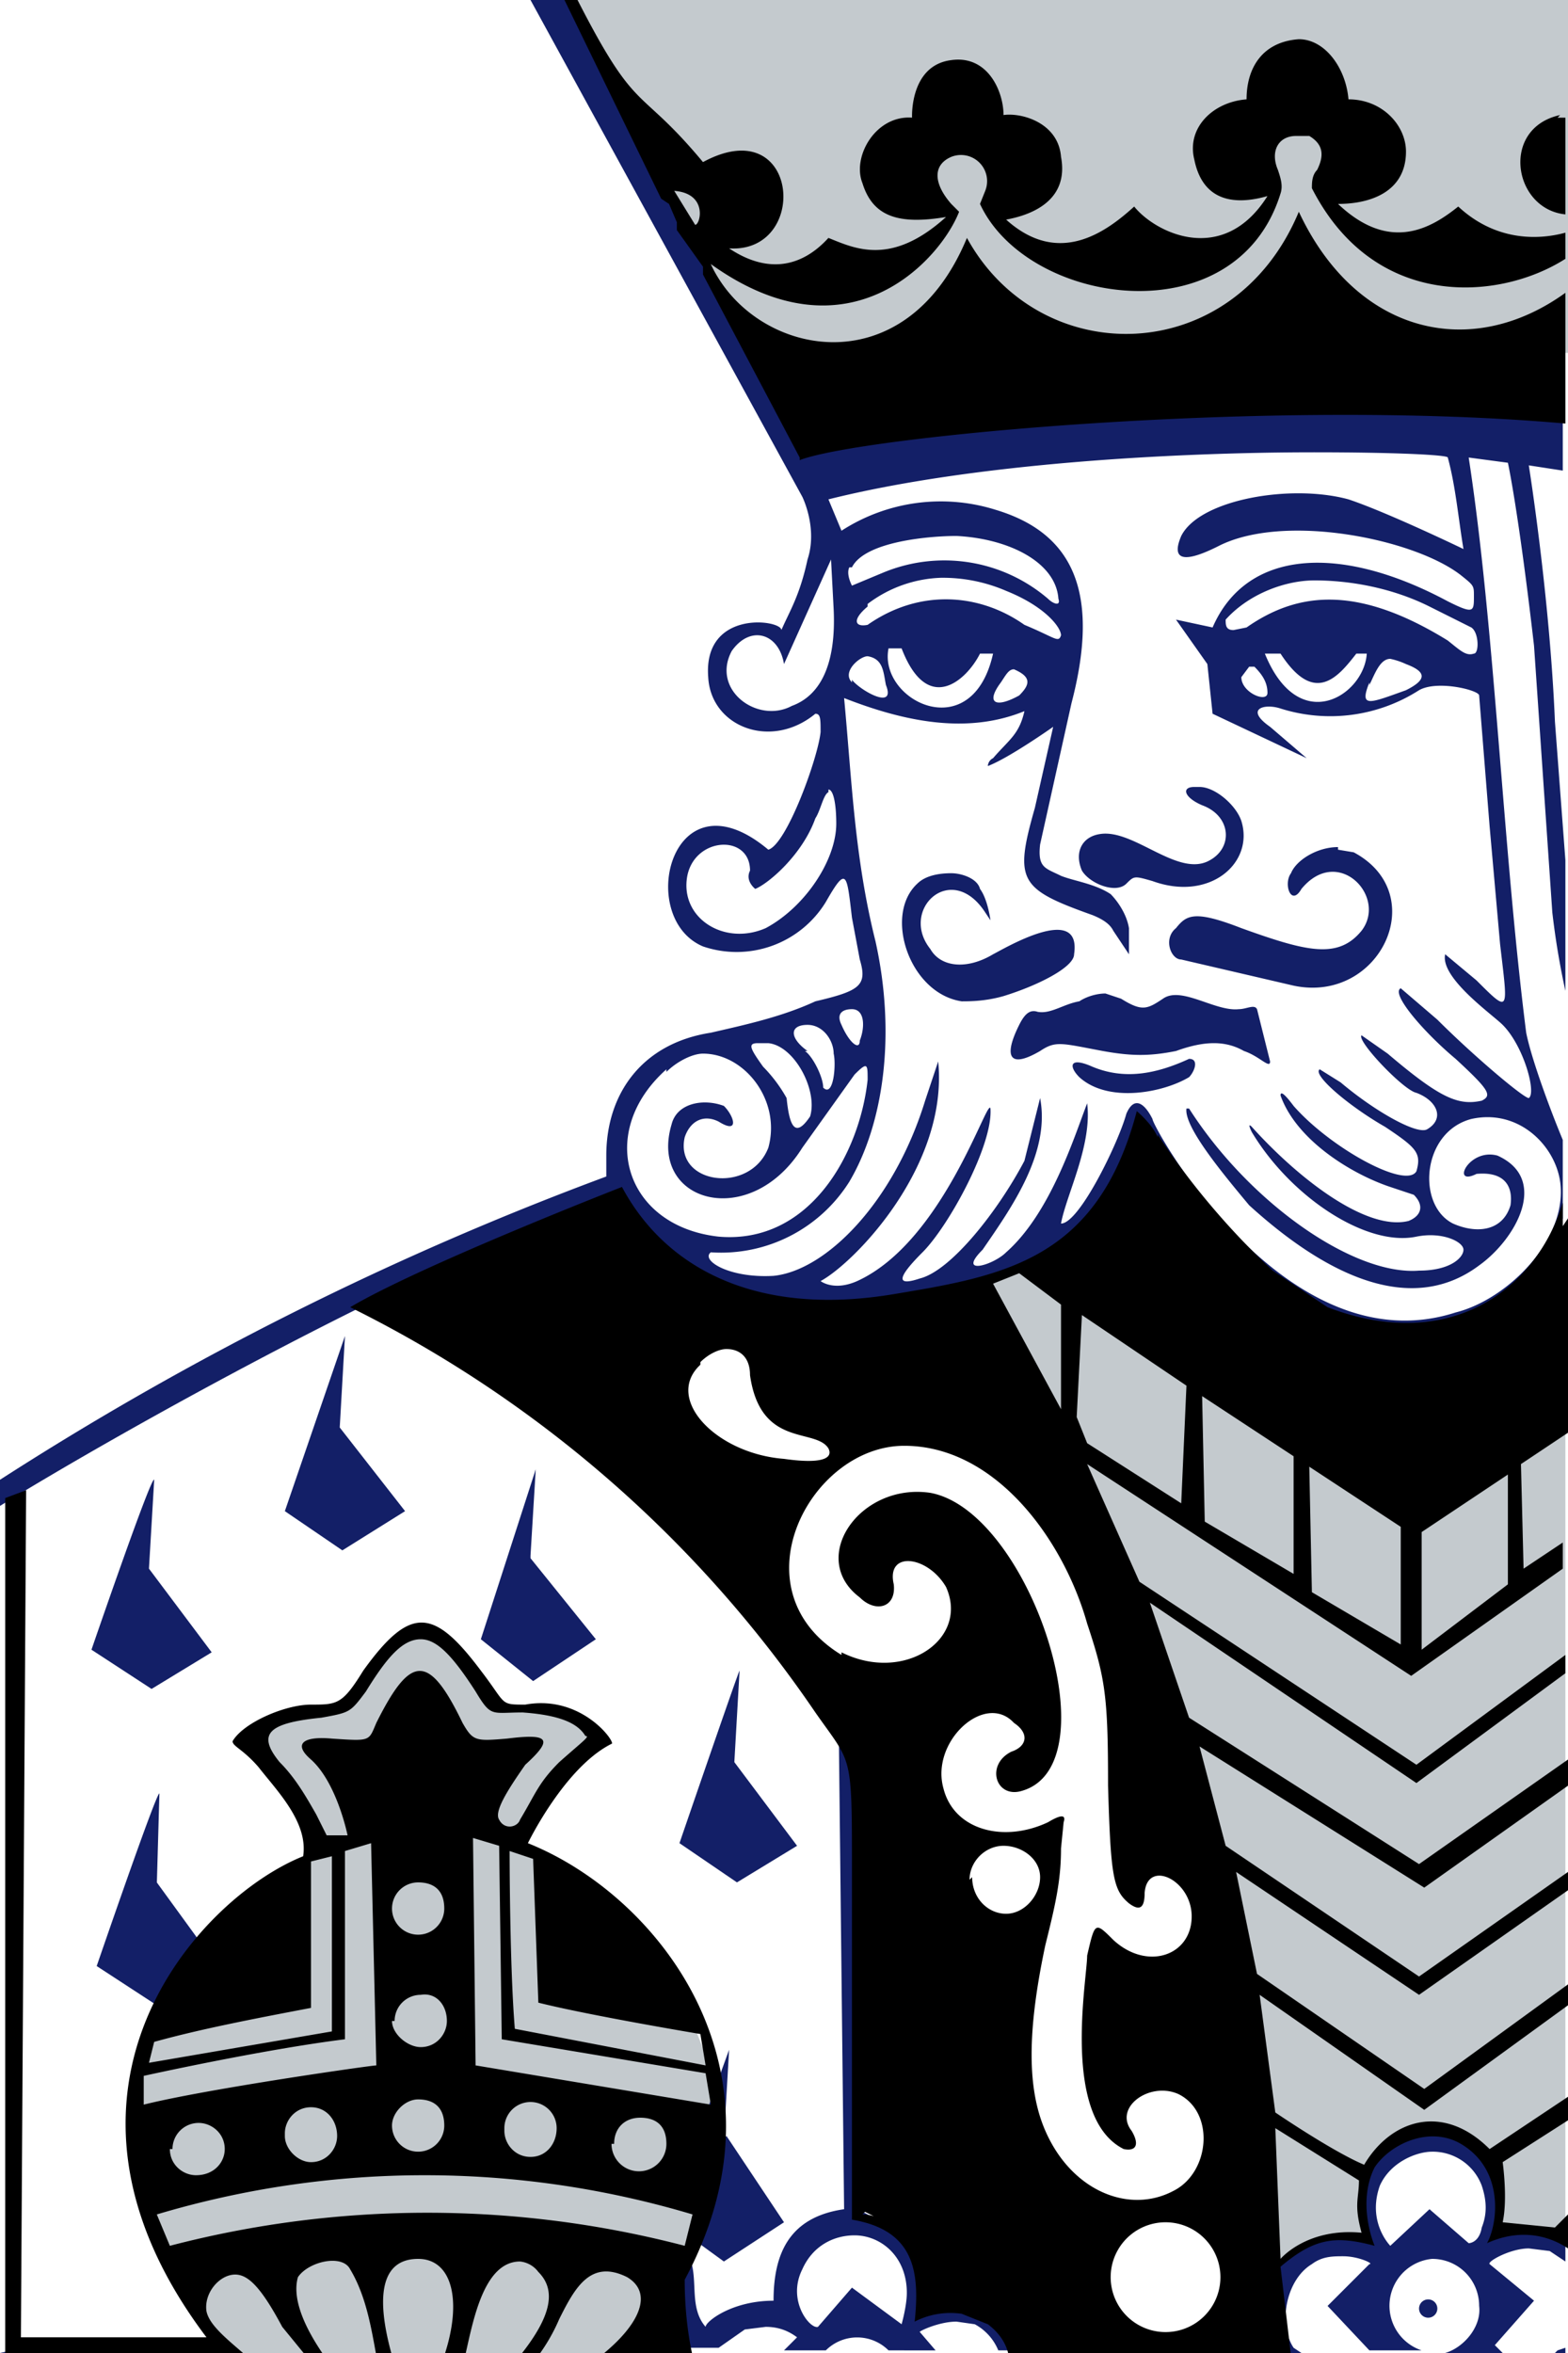 <?xml version="1.0" encoding="utf-8"?>
<svg viewBox="0 0 60 90" xmlns="http://www.w3.org/2000/svg">
  <path d="M29 13.6L22 0h38v13.5c-10-.4-20-.8-31 .1zM54.4 57l5.5-3.5v32.3c-.8-.4-1.6-.5-2.5-.7 0-5.2-6.2-4.6-5.2.4 0 0-2 0-3.3 1a144.4 144.7 0 00-11.2-37c-.3-.6 2-1.1 2.1-1.3A60.4 60.4 0 0054.4 57zm-35.3 8.4c1.4 0 2.8.1 3.8 1 0 0-3.5 3.7-2.8 4.4 8.3 4.4 10 14.3 3.4 19.3H9c-6-6-5.2-13.8 3.3-19.3.2-.3-2.8-4.4-2.8-4.4a10.4 10.5 0 013.7-1c1-1.1 1.7-2.4 3-3 1.4 1 2.1 2 3 3z" style="fill: rgb(196, 202, 206);"/>
  <path d="M30.8 17.3c10.1-2.2 21.5-2 29-1.3v2l-1.3-.2s.8 5 1 9.8l.4 5.3v5a30 30 0 01-.5-3l-.7-10.2c-.6-5.2-1-7-1-7l-1.5-.2c1 6.5 1.3 14.9 2.2 22 .2 1 .9 2.9 1.4 4.1v3c-4.7 9.6-14 .8-16.2-3.8-1.1 7.8-14.9 9.7-20 3.3 0 0-.5-.2-.6-.1-7 2.4-18.3 8.7-23 11.6v-1A120 120.2 0 0123.2 45v-.8c0-2.4 1.4-4.3 4-4.7 1.3-.3 2.7-.6 4-1.2 1.7-.4 2-.6 1.7-1.6l-.3-1.6c-.2-1.7-.2-2-1-.6a4 4 0 01-4.7 1.7c-2.6-1.1-1.2-6.8 2.5-3.7.7-.2 1.9-3.5 2-4.5 0-.5 0-.7-.2-.7-1.7 1.4-4 .5-4.1-1.4-.2-2.6 2.8-2.2 2.8-1.8.3-.7.7-1.3 1-2.7.4-1.2-.2-2.4-.2-2.4L20.3 0h1.6zm18 69.3c0-.1 2-1.6 3.5-1-.9-1.3.3-4.3 2.5-4.2 2.3.3 2.6 2.3 2.6 3.8 0-.1 1.3-.2 2.5.5v.8l-.6-.4-.8-.1c-.7 0-1.6.5-1.5.6l1.7 1.4-1.5 1.7.3.3h-2.2c.7-.2 1.4-1 1.3-1.8 0-1-.8-1.8-1.8-1.8a1.8 1.8 0 00-.4 3.5h-2l-1.6-1.7 1.6-1.6c.2 0-.4-.3-1-.3-.4 0-.8 0-1.2.3-1 .6-1.3 2.3-.7 3.2l.3.2h-.9c-1-1.4-.2-3.4-.1-3.4zm1.5-69.3c-5.2 0-13 .4-18.6 1.8l.5 1.2a7 7 0 015.9-.8c3 .9 4 3.2 2.9 7.4l-1.2 5.4c-.1.9.2.9.8 1.2.5.2 1.3.3 1.9.7.2.2.6.7.7 1.3v1l-.6-.9c-.1-.2-.3-.4-.8-.6-2.8-1-3-1.3-2.2-4.1l.7-3.1s-1.7 1.2-2.5 1.5c0 0 0-.2.2-.3.6-.7 1-.9 1.2-1.8-2.2.9-4.6.4-6.9-.5.3 3.2.4 6.1 1.2 9.3.8 3.6.3 7-1 9.2a5.8 5.8 0 01-5.3 2.7c-.4.3.7 1 2.4.9 2-.2 4.6-2.8 5.8-6.7l.5-1.5c.4 4-3.2 7.7-4.5 8.4 0 0 .5.4 1.4 0 3.3-1.5 5-7.1 5.1-6.6.1 1.4-1.6 4.5-2.6 5.5s-1 1.3-.1 1c1.2-.3 3-2.6 4-4.5l.6-2.4c.4 2.1-1.1 4.2-2.2 5.8-1 1 .4.6.9.1 1.7-1.5 2.6-4.4 3.1-5.7.2 1.6-.8 3.5-1 4.6.7 0 2.2-3.1 2.5-4.2.3-.7.7-.4 1 .2 0 .3 5.1 9.5 11.6 7.4 2-.5 4.3-2.8 4-5-.2-1.4-1.6-2.8-3.4-2.4-1.9.5-2.1 3.3-.7 4 .9.4 1.9.3 2.2-.7.1-.7-.2-1.3-1.3-1.2-1 .5-.3-1 .8-.7 2 .9.7 3.2-.7 4.2-2.4 1.8-5.5.7-8.8-2.3-1-1.2-2.5-3-2.4-3.7h.1c2.3 3.6 6.3 6.4 8.8 6.2 1.2 0 1.7-.5 1.7-.8 0-.3-.8-.7-1.8-.5-1.9.4-4.8-1.5-6.3-4 0 0-.2-.4 0-.2 1.8 2 4.4 4 6 3.6.5-.2.6-.6.2-1l-.9-.3c-1.5-.5-3.6-1.8-4.2-3.5 0-.2.2 0 .5.4 1.4 1.6 4.3 3.2 4.7 2.5.2-.7 0-.9-1.2-1.7-1.4-.8-2.8-2-2.5-2.2l.8.5c1.3 1.1 2.9 2 3.3 1.8.7-.4.4-1.1-.4-1.4-.5-.1-2.3-2-2.1-2.2l1 .7c2 1.7 2.7 2 3.6 1.8.4-.2.3-.4-1-1.6-1.2-1-2.5-2.5-2.1-2.7L55 39c1.4 1.4 3.3 3 3.5 3 .3-.2-.2-2-1-2.8-.4-.4-2.4-1.8-2.2-2.7l1.2 1c1.3 1.3 1.2 1.2.9-1.4l-.4-4.5-.4-5c0-.2-1.6-.6-2.3-.2a6.3 6.3 0 01-5.3.7c-.6-.2-1.4 0-.4.7L50 29l-3.6-1.7-.2-1.9-1.2-1.7 1.4.3c1.3-3 4.9-3.2 9-1 1 .5 1 .4 1-.2 0-.4 0-.4-.5-.8-1.8-1.4-6.8-2.4-9.3-1.1-1.6.8-1.7.3-1.4-.4.7-1.4 4.2-2 6.4-1.4 1.5.5 4.4 1.9 4.4 1.9-.2-1.2-.3-2.4-.6-3.5 0-.1-2-.2-5.1-.2zm-17.8 4.4c-.1.2 0 .5.1.7l1.2-.5a6.1 6.1 0 016.3 1c.2.2.5.3.4 0-.1-1.4-1.9-2.3-3.9-2.4-1 0-3.5.2-4 1.2zM30 25.4c-.2-1.2-1.3-1.5-2-.5-.8 1.5 1 2.8 2.3 2.1 1.1-.4 1.7-1.6 1.6-3.7l-.1-1.9zm3.2-2.2c-.6.5-.5.8 0 .7 2-1.4 4.3-1.2 6 0 1.2.5 1.3.7 1.4.4 0-.3-.6-1.1-2.1-1.7a6.1 6.1 0 00-2.5-.5 4.9 4.9 0 00-2.8 1zm13.7.5c0 .2 0 .4.3.4l.5-.1c2-1.4 4.3-1.6 7.7.5.5.4.7.6 1 .5.2 0 .2-.8-.1-1l-1.6-.8c-1.4-.7-3-1-4.4-1-1.1 0-2.5.5-3.4 1.5zM38.1 25h-.6c-.5 1-2 2.4-3-.2H34c-.4 2 3.2 3.8 4 .2zM49 25h-.6c1.3 3.2 3.8 1.6 3.9 0h-.4c-.7.9-1.6 2-2.9 0zm-16.4 1c.3.4 1.7 1.2 1.3.2-.1-.5-.1-1-.7-1.1-.3 0-1 .6-.6 1zm19.8.1c-.4 1 0 .8 1.4.3.8-.4.8-.7 0-1a2.8 2.8 0 00-.6-.2c-.4 0-.6.6-.8 1zm-4.9-.2c0 .6 1 1 1 .6s-.2-.7-.5-1h-.2l-.3.4zm-9.2.2c-.6.8-.2 1 .7.5.4-.4.5-.7-.2-1-.2 0-.3.2-.5.5zm7.6 4c.6 0 1.4.7 1.6 1.3.5 1.6-1.2 3.1-3.4 2.3-.7-.2-.7-.2-1 .1-.4.4-1.4 0-1.7-.5-.3-.7 0-1.3.7-1.4 1.3-.2 3 1.7 4.2 1 .9-.5.8-1.7-.3-2.1-.7-.3-.8-.7-.3-.7h.3zm-14.2.2c-.2.1-.3.7-.5 1-.5 1.4-1.8 2.5-2.3 2.7 0 0-.4-.3-.2-.7 0-1.4-2.1-1.3-2.4.2-.3 1.6 1.4 2.7 3 2 1.5-.8 2.7-2.6 2.7-4 0-.7-.1-1.3-.3-1.3zm19.5 2.2l.6.1c3 1.6 1 5.8-2.3 5.1l-4.3-1c-.4 0-.7-.8-.2-1.2.4-.5.7-.7 2.5 0 2.5.9 3.7 1.2 4.6.1 1-1.3-.9-3.3-2.3-1.6-.4.7-.7-.2-.4-.6.2-.5 1-1 1.8-1zm-13.7 1.5c.3.4.4 1.2.4 1.2l-.2-.3c-1.3-2-3.3-.1-2.1 1.4.4.7 1.4.8 2.4.2.4-.2 3.4-2 3.1 0 0 .5-1.4 1.2-2.7 1.6-.7.2-1.3.2-1.6.2-2-.3-3-3.3-1.7-4.5.3-.3.8-.4 1.3-.4.4 0 1 .2 1.1.6zm5.4 4.2c.8.5 1 .4 1.6 0 .7-.5 2 .5 2.9.4.3 0 .6-.2.7 0l.5 2c0 .3-.4-.2-1-.4-.7-.4-1.5-.4-2.6 0-1 .2-1.7.2-2.8 0-1.6-.3-1.8-.4-2.4 0-1.2.7-1.4.2-.8-1 .2-.4.4-.6.7-.5.5.1 1-.3 1.6-.4.3-.2.7-.3 1-.3l.6.2zm-10.7 1c.3.7.7 1 .7.6.2-.5.2-1.2-.3-1.2-.4 0-.6.2-.4.6zm-1.4 1c.3.2.7 1 .7 1.4.4.4.5-.9.4-1.3 0-.5-.4-1.1-1-1.1-.7 0-.7.5 0 1zm-1.6.6a5.6 5.6 0 01.9 1.2c.1 1 .3 1.6.9.7.3-1-.6-2.7-1.6-2.8H29c-.4 0-.3.2.2.9zm-3.7.1c-2.7 2.4-1.6 6 2 6.4 3.5.3 5.4-3.2 5.7-6 0-.6 0-.7-.5-.2l-2 2.8c-2 3.2-5.9 2.1-5-.9.2-.8 1.2-1 2-.7.4.4.6 1.1-.2.6-.6-.3-1.1 0-1.3.6-.4 1.8 2.5 2.2 3.2.4.5-1.8-.9-3.6-2.5-3.6-.4 0-1 .3-1.4.7zm20-.4c.4 0 .2.5 0 .7-1 .6-3.1 1-4.2 0-.4-.4-.4-.8.5-.4 1.2.5 2.4.3 3.7-.3zM13 54.6l2.5 3.2-2.4 1.5-2.2-1.5 2.3-6.7-.2 3.5zm7.3 5l2.5 3.1-2.4 1.6-2-1.6 2.1-6.5-.2 3.3zM5.7 60l2.4 3.2-2.3 1.4-2.3-1.5s2.3-6.7 2.4-6.5L5.7 60zm22.4 7.4l2.4 3.2-2.3 1.4-2.2-1.5s2.3-6.7 2.3-6.6l-.2 3.5zm4.2-.9h.2l.3 1.9.2 16.2c1 .5 2.4 1.2 2.3 3.6 1.8-.3 3.2.6 3.7 1.7h-.8a2 2 0 00-.9-1l-.7-.1c-.7 0-1.5.4-1.4.4l.6.7H34a1.7 1.7 0 00-2.4 0h-1.6l.5-.5c-.4-.3-.8-.4-1.2-.4l-.8.1-1 .7h-1.5c-.1-1 0-2.2.3-3.6.5.8 0 2 .7 2.8 0-.2 1-1 2.6-1 0-1.8.6-3.2 2.7-3.5l-.2-18zm.5 1.9zM6 72l2.4 3.3L6 76.7l-2.3-1.5s2.3-6.7 2.4-6.6L6 72.1zm21.8 9.7L30 85l-2.3 1.5-1.1-.8.1-4 1.2-3.3-.2 3.4zm25 1.9c-.5 1.4.4 2.3.4 2.3l1.5-1.4 1.5 1.3s.4 0 .5-.6c.2-.5.2-1 0-1.6a2 2 0 00-1.9-1.3c-.6 0-1.6.4-2 1.3zm-22.1 3.2c-.6 1.2.3 2.3.6 2.2l1.3-1.5 1.9 1.4s.2-.7.2-1.2c0-1.4-1-2.2-2-2.2-.8 0-1.6.4-2 1.3zm28.9 3.1l.3-.1v.2h-.4zM55 88.3a.3.3 0 11-.7 0 .3.3 0 01.7 0zM1 89.8a4.2 4.2 0 011.4.2H0l.9-.2z" fill="#131f67"/>
  <path d="M30.6 17.5l-3.7-7v-.3l-1-1.4v-.3l-.3-.7-.3-.2L21.6 0h.5c2.3 4.5 2.3 3.2 4.8 6.2 3.7-2 4.1 3.5 1 3.3 1.5 1 2.8.7 3.8-.4 1 .4 2.4 1.1 4.5-.8-1.8.3-2.8 0-3.2-1.3-.4-1 .5-2.6 1.9-2.5 0 0-.1-2 1.5-2.2 1.4-.2 2 1.2 2 2.1.7-.1 2.1.3 2.2 1.6.3 1.6-1 2.2-2.1 2.4 2 1.8 3.8.5 4.9-.5.8 1 3.4 2.3 5.1-.4-1.4.4-2.5.1-2.8-1.4-.3-1.2.7-2.2 2-2.3 0-1.2.6-2.2 2-2.3 1 0 1.8 1.1 1.9 2.3 1.3 0 2.2 1 2.2 2 0 1.5-1.3 2-2.6 2 2 1.9 3.6.9 4.6.1 1.4 1.3 3 1.3 4.1 1v1c-2.5 1.6-7.3 2-9.7-2.7 0-.2 0-.5.2-.7.3-.6.2-1-.3-1.3h-.5c-.7 0-1 .6-.7 1.3.1.3.2.6.1.9-1.7 5.5-9.7 4.3-11.5.4l.2-.5A1 1 0 0036.4 6c-.7.3-.7 1 0 1.8l.3.3c-.7 1.8-4.2 5.8-9.5 2 1.6 3.5 7.4 4.8 9.8-1 2.8 5.1 10.2 5 12.7-1 2.2 4.7 6.6 5.7 10.2 3.1v5c-11.3-1-27 .5-29.3 1.4zm29-13h.3v3.7c-2-.2-2.5-3.3-.2-3.8zm-33 4.1c.2 0 .5-1.2-.8-1.3zm17.7 34.8a29.3 29.3 0 004.4 5.2l2.1 1.4c4.7 1.8 8-.7 9-4v.9l.2-.3v8.2L58.2 56l.1 4 1.5-1v1L54 64.1 41.6 56l2 4.5 10.6 7 5.7-4.2v.7l-5.7 4.2L44 61.3l1.5 4.4 8.8 5.6 5.7-4v1l-5.5 3.9-8.6-5.4 1 3.8 7.4 5 5.7-4v.7l-5.7 4-7-4.7.8 3.9 6.4 4.4 5.5-4v.8l-5.5 4-6.3-4.4.6 4.5s2.2 1.5 3.4 2c1-1.7 3-2.4 4.8-.6l3-2v.9l-2.5 1.6s.2 1.4 0 2.3l2 .2.5-.5V86c-.9-.6-2-.7-3.1-.2.4-.7.7-2.8-1-3.8-1.2-.7-2.7 0-3.3.9-.7 1.4 0 3 0 3-1.5-.4-2.3-.3-3.6.8l.4 3.4H38.6c-.1-.5-.4-.9-.8-1.2l-1-.4a3 3 0 00-1.8.3c.2-1.9 0-3.5-2.4-3.9v-9.4-4c0-4.5 0-4-1.4-6A46.4 46.4 0 0013.4 50c2.7-1.6 10.4-4.6 10.4-4.6 1.6 3 5 5 10.4 4.1 4.2-.7 7.8-1.3 9.3-7 0 0 .6.5.8 1zm-.7-.3zM1 57L.8 89.4h7.1C.8 80 7.6 72.6 11.6 71c.2-1.3-1-2.5-1.7-3.4-.6-.7-1-.8-1-1 .4-.7 2-1.4 3-1.4s1.2 0 2-1.3c1.8-2.5 2.7-2.4 4.5 0 1 1.3.7 1.3 1.7 1.3 2.2-.4 3.5 1.5 3.3 1.5-1.8.9-3.2 3.8-3.2 3.8 5 2 10.3 8.7 6 16.7 0 1 .1 2 .3 2.9H23c1.5-1.2 2-2.4 1-3-1.4-.7-2 .4-2.6 1.6a7 7 0 01-.8 1.4h-.7c1.2-1.5 1.4-2.5.7-3.2a1 1 0 00-.7-.4c-1.4 0-1.8 2.3-2.1 3.6H17c.7-2.1.3-3.7-1-3.7s-1.7 1.2-1 3.7h-.6c-.2-1.1-.4-2.3-1-3.3-.3-.6-1.6-.3-2 .3-.2.7.1 1.7 1 3h-.7l-.9-1.1C10 87.5 9.5 87 9 87c-.6 0-1.2.7-1.1 1.4.1.5.7 1 1.4 1.6H.2V57.3zm25 30.8zM38 49.1l2.6 4.8v-4L39 48.7zm3.2 5.1l.4 1 3.6 2.3.2-4.5-4-2.7zm-14.4-2c-1.4 1.3.6 3.4 3.2 3.6 1.4.2 1.9 0 1.7-.4-.5-.8-2.6 0-3-2.8 0-.7-.4-1-.9-1-.3 0-.7.2-1 .5zm19.3 6l3.4 2v-4.5L46 53.4zm-13.9 5c2.4 1.2 4.9-.5 4-2.5-.7-1.2-2.3-1.4-2-.1.1.9-.7 1.1-1.3.5-2-1.5 0-4.4 2.7-4 3.8.7 7 10.4 3.5 11.4-1 .3-1.4-1-.4-1.5.6-.2.7-.7.1-1.1-1.1-1.2-3.2.7-2.7 2.5.4 1.6 2.3 2.1 4 1.3.5-.3.7-.3.6 0l-.1 1c0 1.2-.2 2.1-.6 3.7-.7 3.3-.7 5.5 0 7.1 1 2.3 3.2 3.2 4.9 2.3 1.4-.7 1.6-3 .2-3.7-1.1-.5-2.5.5-1.8 1.4.3.5.2.8-.3.7-2.4-1.2-1.4-6.5-1.4-7.4.3-1.3.3-1.3 1-.6 1.3 1.2 3 .6 3-.9 0-1.4-1.7-2.2-1.8-.9 0 .6-.2.7-.6.4-.6-.5-.7-1-.8-4.5 0-3.4-.1-4.1-.8-6.2-.9-3.2-3.5-6.8-7-6.8-3.6 0-6.5 5.5-2.4 8zm18-2.3l3.4 2v-4.5l-3.5-2.3zm4.2-2.3v4.5l3.3-2.5v-4.2zM14 64.7c-.6.8-.6.8-1.7 1-2 .2-2.5.6-1.6 1.7.6.6 1 1.3 1.4 2l.4.8h.8s-.4-2-1.4-2.9c-.7-.6-.3-.9.8-.8 1.5.1 1.4.1 1.7-.6 1.3-2.6 2-2.7 3.3 0 .4.7.5.7 1.7.6 1.6-.2 1.8 0 .7 1-.7 1-1.2 1.8-1 2.1.2.4.7.3.8 0 .6-1 .7-1.4 1.5-2.2.9-.8 1.2-1 1-1-.3-.5-1-.8-2.4-.9-1.2 0-1.2.2-1.8-.8-.9-1.4-1.5-2-2.1-2-.7 0-1.3.7-2.1 2zm19 20c.5 0 1 .3 1.3.5l-1.2-.6zM18.2 79l9 1.5-.2-1.2-7.8-1.3-.1-7.4-1-.3.1 8.8zm-5-8.2V78c-3.2.4-7.7 1.4-7.7 1.4v1.1c2.4-.6 8.7-1.5 8.9-1.5l-.2-8.5zm24 1c0 .8.6 1.4 1.3 1.4.7 0 1.3-.7 1.3-1.4s-.7-1.2-1.4-1.2-1.3.6-1.3 1.3zm-17.5 5.8l7.3 1.4-.2-1.2s-4.2-.7-6.2-1.2l-.2-5.5-.9-.3s0 4.4.2 6.8zm-7.8-6.4v5.6c-2.1.4-4.2.8-6 1.3l-.2.8 7-1.2V71zM15 73a1 1 0 102 0c0-.7-.4-1-1-1a1 1 0 00-1 1zm0 4.3c0 .5.6 1 1.1 1 .6 0 1-.5 1-1 0-.6-.4-1.1-1-1a1 1 0 00-1 1zm0 4a1 1 0 102 0c0-.6-.3-1-1-1-.5 0-1 .5-1 1zm4.3.2c0 .5.4 1 1 1s1-.5 1-1.1a1 1 0 10-2 0zm-8.4.2c0 .5.5 1 1 1 .6 0 1-.5 1-1 0-.6-.4-1.1-1-1.1s-1 .5-1 1zm12.5.3a1 1 0 102.1 0c0-.7-.4-1-1-1s-1 .4-1 1zm-16.9.2c0 .6.5 1 1 1 .7 0 1.1-.5 1.1-1 0-.6-.5-1-1-1a1 1 0 00-1 1zM49 86.4s1-1.2 3.1-1c-.3-1.1-.1-1.3-.1-2l-3.2-2zM6 84.7l.5 1.2a39 39 0 0119.7 0l.3-1.2c-6.7-2-13.8-2-20.5 0zm36.5 2.4a2 2 0 104.2 0 2 2 0 00-4.2 0z"/>
</svg>